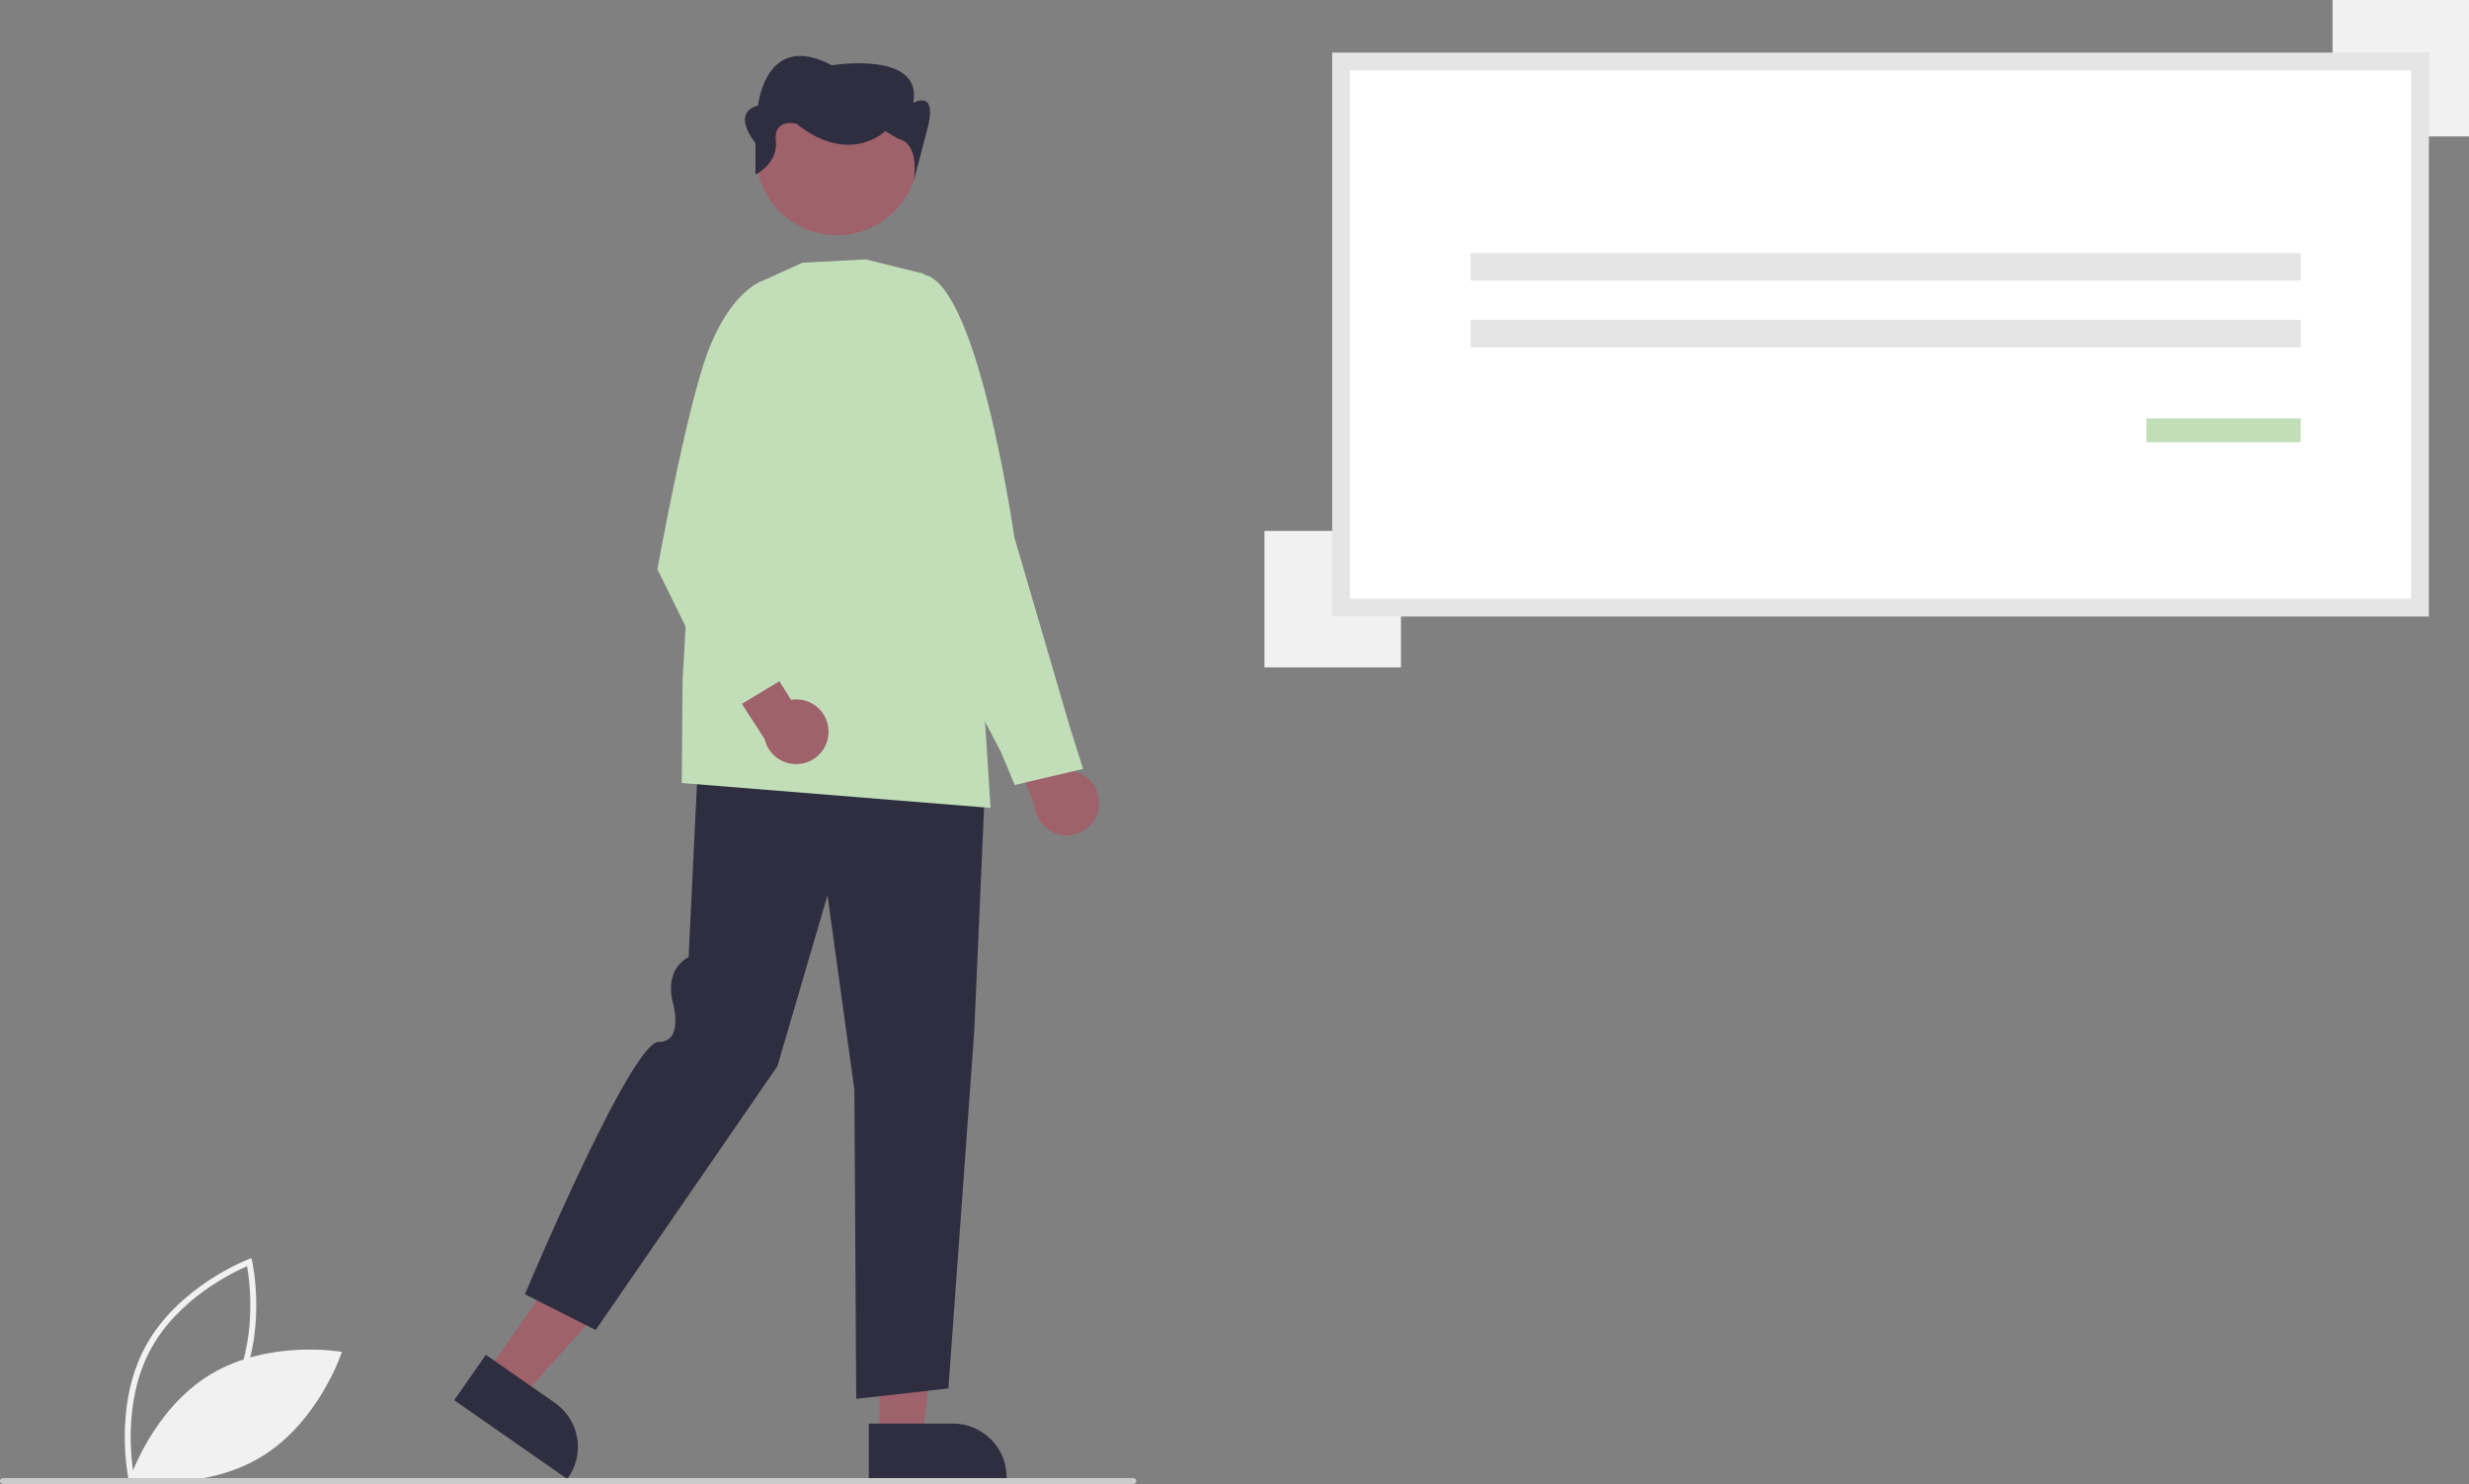 <svg xmlns="http://www.w3.org/2000/svg" width="832.206" height="500.356" viewBox="0 0 832.206 500.356"
    xmlns:xlink="http://www.w3.org/1999/xlink" role="img" artist="Katerina Limpitsouni" source="https://undraw.co/">
    <rect x="0" y="0" width="832.206" height="500.356" fill="#808080" stroke="none"/>
    <path
        d="M227.317,699.06c-.056-.245-5.44-24.798,5.556-45.19,10.996-20.392,34.468-29.385,34.704-29.474l1.073-.402.253,1.118c.056.245,5.44,24.798-5.556,45.19-10.996,20.392-34.468,29.385-34.704,29.474l-1.073.402Zm39.862-72.338c-4.702,2.022-23.258,10.874-32.545,28.097-9.288,17.225-6.486,37.594-5.592,42.631,4.7-2.018,23.249-10.855,32.545-28.097C270.874,652.129,268.072,631.762,267.178,626.722Z"
        transform="translate(-183.897 -199.822)" fill="#f1f1f1" />
    <path
        d="M254.944,663.149c-19.761,11.889-27.371,35.503-27.371,35.503s24.428,4.339,44.188-7.55,27.371-35.503,27.371-35.503S274.704,651.26,254.944,663.149Z"
        transform="translate(-183.897 -199.822)" fill="#f1f1f1" />
    <path
        d="M554.193,472.564a10.837,10.837,0,0,0-10.48-12.897l-9.151-23.012-15.341,2.15,13.379,32.317a10.896,10.896,0,0,0,21.592,1.443Z"
        transform="translate(-183.897 -199.822)" fill="#9f616a" />
    <path
        d="M525.93,464.479l-4.753-11.335-29.621-56.385,1.611-104.332.309-.041c18.954-2.504,31.778,84.829,32.315,88.548l18.716,64.008,4.455,14.108Z"
        transform="translate(-183.897 -199.822)" fill="#C1DEB8" />
    <polygon points="296.518 484.658 310.92 484.657 317.771 429.106 296.515 429.107 296.518 484.658" fill="#9f616a" />
    <path d="M476.741,679.778l28.363-.001h.001a18.076,18.076,0,0,1,18.075,18.075v.587l-46.438.002Z"
        transform="translate(-183.897 -199.822)" fill="#2f2e41" />
    <polygon points="164.095 462.715 175.912 470.949 213.294 429.291 195.854 417.138 164.095 462.715" fill="#9f616a" />
    <path
        d="M347.667,656.579l23.271,16.216.001.001a18.076,18.076,0,0,1,4.495,25.164l-.336.482L336.997,671.891Z"
        transform="translate(-183.897 -199.822)" fill="#2f2e41" />
    <path
        d="M472.5,671.422l-.622-104.21L462.815,501.686,445.92,559.31l-.033.047-61.225,88.885-23.823-12.07.131-.31c1.456-3.463,35.762-84.794,44.983-84.794a4.98,4.98,0,0,0,4.242-1.864c2.706-3.614.502-11.283.48-11.36-2.64-10.946,3.997-14.674,5.319-15.296l3.556-73.397.369.025,96.39,6.761-4.044,91.766-8.699,120.232-.299.034Z"
        transform="translate(-183.897 -199.822)" fill="#2f2e41" />
    <path
        d="M517.781,472.202l-.417-.034L413.7,463.812l.256-34.3,5.074-89.558.029-.062,20.663-44.859,14.647-6.633,21.37-1.125.052.013,19.503,4.832,20.288,145.639Z"
        transform="translate(-183.897 -199.822)" fill="#C1DEB8" />
    <circle cx="465.995" cy="251.83" r="27.294" transform="translate(-247.584 54.558) rotate(-28.663)"
        fill="#9f616a" />
    <path
        d="M438.546,258.681v-10.634s-8.576-10.1.858-12.645c0,0,2.573-25.443,24.87-13.57,0,0,30.873-5.089,27.443,12.721,0,0,7.718-4.65,5.146,7.224L491.887,260.904s2.403-12.634-5.315-14.33l-4.288-2.544s-12.006,11.873-30.016-2.544c0,0-7.718-1.842-6.861,5.791S438.546,258.681,438.546,258.681Z"
        transform="translate(-183.897 -199.822)" fill="#2f2e41" />
    <path
        d="M463.154,446.587a10.837,10.837,0,0,0-12.624-10.807l-13.132-20.997-14.706,4.868,18.961,29.391a10.896,10.896,0,0,0,21.5-2.456Z"
        transform="translate(-183.897 -199.822)" fill="#9f616a" />
    <path
        d="M429.236,439.969l-23.758-48.235.021-.117c.096-.534,9.659-53.634,16.973-73.152,7.36-19.641,17.436-23.585,17.861-23.743l.213-.079,9.034,8.665-12.514,83.527,13.489,40.284Z"
        transform="translate(-183.897 -199.822)" fill="#C1DEB8" />
    <rect x="786.206" width="46" height="46" fill="#f1f1f1" />
    <rect x="426.206" y="179" width="46" height="46" fill="#f1f1f1" />
    <path d="M635.922,404.665H999.597V220.556H635.922Z" transform="translate(-183.897 -199.822)"
        fill="#fff" />
    <path d="M1002.597,407.665H632.922V217.556h369.675Zm-363.675-6h357.675V223.556H638.922Z"
        transform="translate(-183.897 -199.822)" fill="#e5e5e5" />
    <rect x="495.678" y="85.316" width="279.806" height="9.279" fill="#e5e5e5" />
    <rect x="495.678" y="107.819" width="279.806" height="9.279" fill="#e5e5e5" />
    <rect x="723.484" y="141.045" width="52" height="8.053" fill="#C1DEB8" />
    <path d="M565.897,700.138h-381a1,1,0,1,1,0-2h381a1,1,0,0,1,0,2Z" transform="translate(-183.897 -199.822)"
        fill="#cbcbcb" />
</svg>